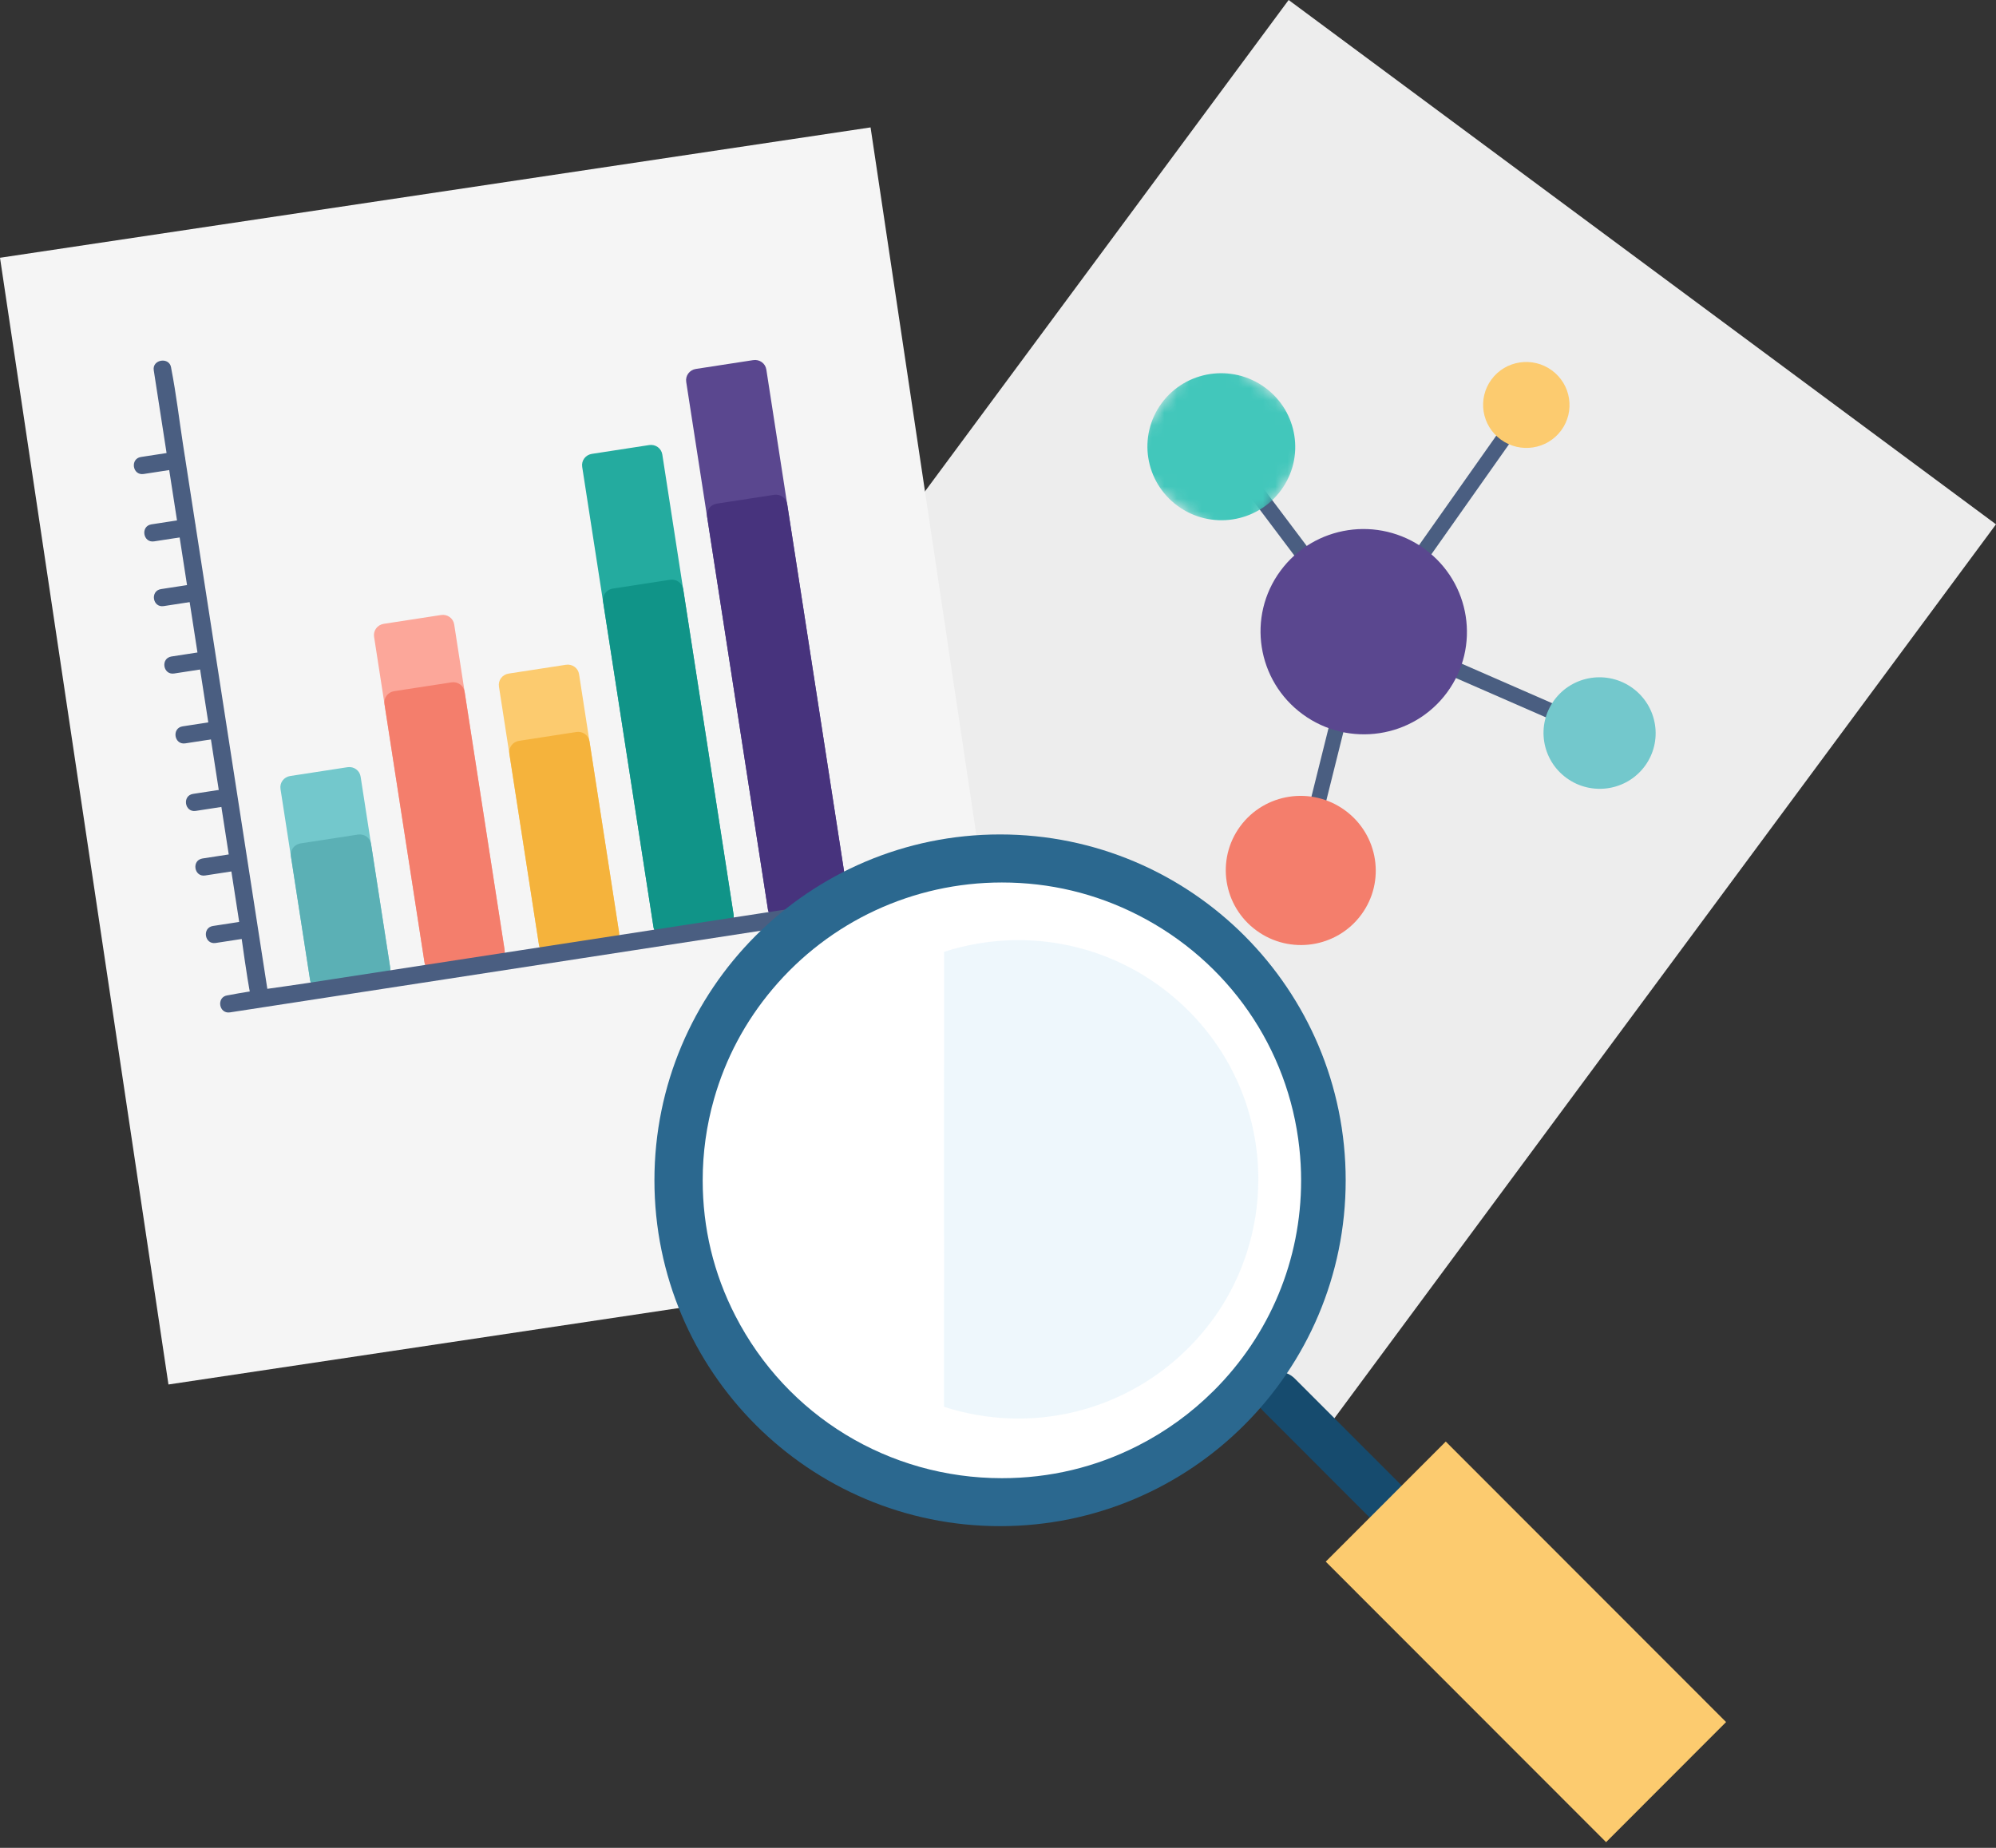 <svg width="162" height="150" viewBox="0 0 162 150" fill="none" xmlns="http://www.w3.org/2000/svg">
<rect x="0" y="0" width="162" height="150" fill="#333333" stroke="none"/>
<path fill-rule="evenodd" clip-rule="evenodd" d="M54.992 0L0 74.316L57.411 116.877L112.403 42.562L54.992 0H54.992Z" transform="translate(49.597)" fill="#EDEDED"/>
<path fill-rule="evenodd" clip-rule="evenodd" d="M15.372 20.802L16.588 20.485L22.668 35.285L21.452 35.602L15.372 20.802ZM35.348 14.137L35.695 15.349L16.646 19.59L16.299 18.378L35.348 14.137ZM14.939 0.029L16.184 0L16.502 15.435L15.258 15.464L14.939 0.029ZM15.199 18.665L14.822 19.877L0 15.377L0.376 14.165L15.199 18.665Z" transform="matrix(0.808 0.59 -0.593 0.805 109.448 26.442)" fill="#4A5E81"/>
<path fill-rule="evenodd" clip-rule="evenodd" d="M8.367 0C12.988 0 16.734 3.733 16.734 8.338C16.734 12.943 12.988 16.677 8.367 16.677C3.746 16.677 0 12.943 0 8.338C0 3.733 3.746 0 8.367 0" transform="matrix(0.808 0.59 -0.593 0.805 108.868 39.628)" fill="#5A478F"/>
<path fill-rule="evenodd" clip-rule="evenodd" d="M6.08 0C9.438 0 12.16 2.713 12.16 6.059C12.16 9.406 9.438 12.118 6.08 12.118C2.722 12.118 0 9.406 0 6.059C0 2.713 2.722 0 6.08 0" transform="matrix(0.808 0.59 -0.593 0.805 104.254 62.195)" fill="#F47E6C"/>
<path fill-rule="evenodd" clip-rule="evenodd" d="M4.545 0C7.056 0 9.091 2.028 9.091 4.53C9.091 7.031 7.056 9.059 4.545 9.059C2.035 9.059 0 7.031 0 4.53C0 2.028 2.035 0 4.545 0" transform="matrix(0.808 0.59 -0.593 0.805 128.839 53.178)" fill="#73C8CC"/>
<mask id="mask0" mask-type="alpha" maskUnits="userSpaceOnUse" x="90" y="27" width="18" height="18">
<path fill-rule="evenodd" clip-rule="evenodd" d="M0 11.944V0L11.985 0V11.944H0H0Z" transform="matrix(0.808 0.59 -0.593 0.805 97.825 27.92)" fill="white"/>
</mask>
<g mask="url(#mask0)">
<path fill-rule="evenodd" clip-rule="evenodd" d="M5.993 0C9.302 0 11.985 2.674 11.985 5.972C11.985 9.27 9.302 11.944 5.993 11.944C2.683 11.944 0 9.27 0 5.972C0 2.674 2.683 0 5.993 0" transform="matrix(0.808 0.59 -0.593 0.805 97.825 27.92)" fill="#42C7BB"/>
</g>
<path fill-rule="evenodd" clip-rule="evenodd" d="M3.503 0C5.438 0 7.006 1.563 7.006 3.491C7.006 5.419 5.438 6.982 3.503 6.982C1.568 6.982 0 5.419 0 3.491C0 1.563 1.568 0 3.503 0" transform="matrix(0.808 0.59 -0.593 0.805 123.119 27.995)" fill="#FCCB6F"/>
<path fill-rule="evenodd" clip-rule="evenodd" d="M0 10.582L13.672 102.044L84.329 91.462L70.657 0L0 10.582Z" transform="translate(0 10.342)" fill="#F5F5F5"/>
<path d="M5.644 23.045H0.939C0.416 23.045 -7.25191e-07 22.637 -7.25191e-07 22.124V0.92C-7.25191e-07 0.408 0.416 3.55546e-07 0.939 3.55546e-07H5.644C6.167 3.55546e-07 6.582 0.408 6.582 0.92V22.124C6.582 22.625 6.167 23.045 5.644 23.045Z" transform="matrix(0.988 -0.152 0.153 0.988 40.355 54.821)" fill="#FCCB6F"/>
<path d="M5.644 17.522H0.939C0.416 17.522 -7.25191e-07 17.115 -7.25191e-07 16.602V0.92C-7.25191e-07 0.408 0.416 1.42218e-06 0.939 1.42218e-06H5.644C6.167 1.42218e-06 6.582 0.408 6.582 0.92V16.59C6.582 17.103 6.167 17.522 5.644 17.522Z" transform="matrix(0.988 -0.152 0.153 0.988 41.202 60.279)" fill="#F5B33C"/>
<path d="M5.644 39.647H0.939C0.416 39.647 7.25191e-07 39.239 7.25191e-07 38.726V0.92C7.25191e-07 0.408 0.416 3.55546e-07 0.939 3.55546e-07H5.644C6.167 3.55546e-07 6.582 0.408 6.582 0.92V38.726C6.582 39.227 6.155 39.647 5.644 39.647Z" transform="matrix(0.988 -0.152 0.153 0.988 47.111 36.986)" fill="#24AB9F"/>
<path d="M5.644 28.579H0.939C0.416 28.579 7.25191e-07 28.171 7.25191e-07 27.658V0.92C7.25191e-07 0.408 0.416 3.55546e-07 0.939 3.55546e-07H5.644C6.167 3.55546e-07 6.582 0.408 6.582 0.92V27.658C6.582 28.159 6.155 28.579 5.644 28.579Z" transform="matrix(0.988 -0.152 0.153 0.988 48.807 47.922)" fill="#109488"/>
<path d="M5.632 17.522H0.939C0.416 17.522 -3.62595e-07 17.115 -3.62595e-07 16.602V0.92C-3.62595e-07 0.408 0.416 1.42218e-06 0.939 1.42218e-06H5.644C6.167 1.42218e-06 6.582 0.408 6.582 0.92V16.59C6.582 17.103 6.155 17.522 5.632 17.522Z" transform="matrix(0.988 -0.152 0.153 0.988 22.625 63.136)" fill="#73C8CC"/>
<path d="M5.644 45.181H0.939C0.416 45.181 1.45038e-06 44.773 1.45038e-06 44.26V0.92C1.45038e-06 0.408 0.416 -8.88865e-08 0.939 -8.88865e-08H5.644C6.167 -8.88865e-08 6.582 0.408 6.582 0.92V44.26C6.582 44.761 6.167 45.181 5.644 45.181Z" transform="matrix(0.988 -0.152 0.153 0.988 55.554 30.091)" fill="#5A478F"/>
<path d="M5.644 34.113H0.939C0.416 34.113 1.45038e-06 33.705 1.45038e-06 33.192V0.92C1.45038e-06 0.408 0.416 3.55546e-07 0.939 3.55546e-07H5.644C6.167 3.55546e-07 6.582 0.408 6.582 0.92V33.192C6.582 33.693 6.167 34.113 5.644 34.113Z" transform="matrix(0.988 -0.152 0.153 0.988 57.249 41.026)" fill="#47337D"/>
<path d="M5.644 28.579H0.939C0.416 28.579 3.62595e-07 28.171 3.62595e-07 27.658V0.92C3.62595e-07 0.408 0.416 3.55546e-07 0.939 3.55546e-07H5.644C6.167 3.55546e-07 6.582 0.408 6.582 0.92V27.658C6.582 28.159 6.167 28.579 5.644 28.579Z" transform="matrix(0.988 -0.152 0.153 0.988 30.22 50.782)" fill="#FCA79A"/>
<path d="M5.644 23.045H0.939C0.416 23.045 3.62595e-07 22.637 3.62595e-07 22.124V0.92C3.62595e-07 0.408 0.416 3.55546e-07 0.939 3.55546e-07H5.644C6.167 3.55546e-07 6.582 0.408 6.582 0.92V22.124C6.582 22.625 6.167 23.045 5.644 23.045Z" transform="matrix(0.988 -0.152 0.153 0.988 31.066 56.249)" fill="#F47E6C"/>
<path d="M5.632 11.988H0.939C0.416 11.988 -3.62595e-07 11.581 -3.62595e-07 11.068V0.92C-3.62595e-07 0.408 0.416 1.42218e-06 0.939 1.42218e-06H5.644C6.167 1.42218e-06 6.582 0.408 6.582 0.92V11.068C6.582 11.569 6.155 11.988 5.632 11.988Z" transform="matrix(0.988 -0.152 0.153 0.988 23.472 68.605)" fill="#5BB0B5"/>
<path d="M0.037 0.673C0.037 2.385 0.037 4.11 0.037 5.822C0.037 9.923 0.037 14.024 0.037 18.125C0.037 23.1 0.037 28.087 0.037 33.061C0.037 37.349 0.037 41.636 0.037 45.935C0.037 48.021 -0.046 50.129 0.037 52.226C0.037 52.261 0.037 52.285 0.037 52.32C0.037 53.217 1.463 53.217 1.463 52.32C1.463 50.607 1.463 48.883 1.463 47.17C1.463 43.069 1.463 38.968 1.463 34.867C1.463 29.892 1.463 24.906 1.463 19.931C1.463 15.644 1.463 11.356 1.463 7.057C1.463 4.972 1.546 2.863 1.463 0.766C1.463 0.731 1.463 0.708 1.463 0.673C1.463 -0.224 0.037 -0.224 0.037 0.673Z" transform="matrix(0.988 -0.152 0.153 0.988 12.339 29.395)" fill="#4A5E81"/>
<path d="M53.357 0.036C51.61 0.036 49.852 0.036 48.105 0.036C43.923 0.036 39.741 0.036 35.558 0.036C30.485 0.036 25.4 0.036 20.326 0.036C15.954 0.036 11.582 0.036 7.197 0.036C5.07 0.036 2.92 -0.045 0.781 0.036C0.746 0.036 0.722 0.036 0.686 0.036C-0.229 0.036 -0.229 1.434 0.686 1.434C2.433 1.434 4.191 1.434 5.938 1.434C10.12 1.434 14.302 1.434 18.485 1.434C23.558 1.434 28.643 1.434 33.717 1.434C38.089 1.434 42.462 1.434 46.846 1.434C48.973 1.434 51.123 1.516 53.262 1.434C53.298 1.434 53.321 1.434 53.357 1.434C54.272 1.434 54.284 0.036 53.357 0.036Z" transform="matrix(0.988 -0.152 0.153 0.988 17.766 80.868)" fill="#4A5E81"/>
<path d="M3.502 -3.55546e-07C2.563 -3.55546e-07 1.625 -3.55546e-07 0.686 -3.55546e-07C-0.229 -3.55546e-07 -0.229 1.398 0.686 1.398C1.625 1.398 2.563 1.398 3.502 1.398C4.429 1.398 4.429 -3.55546e-07 3.502 -3.55546e-07Z" transform="matrix(0.988 -0.152 0.153 0.988 10.765 37.2)" fill="#4A5E81"/>
<path d="M3.502 -3.55546e-07C2.563 -3.55546e-07 1.625 -3.55546e-07 0.686 -3.55546e-07C-0.229 -3.55546e-07 -0.229 1.398 0.686 1.398C1.625 1.398 2.563 1.398 3.502 1.398C4.429 1.398 4.429 -3.55546e-07 3.502 -3.55546e-07Z" transform="matrix(0.988 -0.152 0.153 0.988 11.613 42.669)" fill="#4A5E81"/>
<path d="M3.502 3.55546e-07C2.563 3.55546e-07 1.625 3.55546e-07 0.686 3.55546e-07C-0.229 3.55546e-07 -0.229 1.398 0.686 1.398C1.625 1.398 2.563 1.398 3.502 1.398C4.417 1.398 4.417 3.55546e-07 3.502 3.55546e-07Z" transform="matrix(0.988 -0.152 0.153 0.988 12.392 47.924)" fill="#4A5E81"/>
<path d="M3.502 3.55546e-07C2.563 3.55546e-07 1.625 3.55546e-07 0.686 3.55546e-07C-0.229 3.55546e-07 -0.229 1.398 0.686 1.398C1.625 1.398 2.563 1.398 3.502 1.398C4.417 1.398 4.417 3.55546e-07 3.502 3.55546e-07Z" transform="matrix(0.988 -0.152 0.153 0.988 13.24 53.395)" fill="#4A5E81"/>
<path d="M3.502 7.11092e-07C2.563 7.11092e-07 1.625 7.11092e-07 0.686 7.11092e-07C-0.229 7.11092e-07 -0.229 1.398 0.686 1.398C1.625 1.398 2.563 1.398 3.502 1.398C4.417 1.398 4.417 7.11092e-07 3.502 7.11092e-07Z" transform="matrix(0.988 -0.152 0.153 0.988 14.144 59.066)" fill="#4A5E81"/>
<path d="M3.502 1.42218e-06C2.563 1.42218e-06 1.625 1.42218e-06 0.686 1.42218e-06C-0.229 1.42218e-06 -0.229 1.398 0.686 1.398C1.625 1.398 2.563 1.398 3.502 1.398C4.417 1.398 4.417 1.42218e-06 3.502 1.42218e-06Z" transform="matrix(0.988 -0.152 0.153 0.988 14.994 64.548)" fill="#4A5E81"/>
<path d="M3.502 1.42218e-06C2.563 1.42218e-06 1.625 1.42218e-06 0.686 1.42218e-06C-0.229 1.42218e-06 -0.229 1.398 0.686 1.398C1.625 1.398 2.563 1.398 3.502 1.398C4.429 1.398 4.429 1.42218e-06 3.502 1.42218e-06Z" transform="matrix(0.988 -0.152 0.153 0.988 15.759 69.791)" fill="#4A5E81"/>
<path d="M3.502 -1.42218e-06C2.563 -1.42218e-06 1.625 -1.42218e-06 0.686 -1.42218e-06C-0.229 -1.42218e-06 -0.229 1.398 0.686 1.398C1.625 1.398 2.563 1.398 3.502 1.398C4.429 1.398 4.429 -1.42218e-06 3.502 -1.42218e-06Z" transform="matrix(0.988 -0.152 0.153 0.988 16.61 75.27)" fill="#4A5E81"/>
<path fill-rule="evenodd" clip-rule="evenodd" d="M0.541 3.141C3.401 6.004 6.262 8.866 9.122 11.729C10.796 13.405 13.395 10.805 11.72 9.129C8.86 6.267 5.999 3.404 3.138 0.541C1.465 -1.134 -1.134 1.465 0.541 3.141" transform="translate(101.962 111.377)" fill="#164B6E"/>
<path fill-rule="evenodd" clip-rule="evenodd" d="M56.104 28.075C56.104 43.58 43.545 56.149 28.052 56.149C12.559 56.149 0 43.58 0 28.075C0 12.569 12.559 0 28.052 0C43.545 0 56.104 12.569 56.104 28.075" transform="translate(53.115 67.736)" fill="#2B688F"/>
<path fill-rule="evenodd" clip-rule="evenodd" d="M32.493 22.769L22.754 32.519L0 9.747L4.782 4.964L9.742 0L32.493 22.769Z" transform="translate(107.6 117.019)" fill="#FCCB6F"/>
<path fill-rule="evenodd" clip-rule="evenodd" d="M48.57 24.178C48.57 30.636 46.043 36.708 41.457 41.277H41.454C39.651 43.073 37.586 44.569 35.32 45.721C31.885 47.471 28.172 48.356 24.284 48.356C15.115 48.356 6.822 43.304 2.647 35.167C1.768 33.455 1.106 31.679 0.663 29.841C0.223 28.004 0 26.112 0 24.178C0 21.945 0.307 19.728 0.918 17.582C1.855 14.287 3.452 11.285 5.669 8.653C10.3 3.153 17.086 0 24.284 0C28.168 0 31.881 0.888 35.32 2.639C42.646 6.368 47.546 13.437 48.425 21.546V21.552C48.522 22.428 48.57 23.313 48.57 24.178" transform="translate(57.032 71.636)" fill="white"/>
<path fill-rule="evenodd" clip-rule="evenodd" d="M0 37.881C7.009 40.14 14.596 38.321 19.8 33.139C22.007 30.942 23.61 28.341 24.562 25.406C25.191 23.472 25.511 21.456 25.511 19.418L25.512 19.416C25.511 14.23 23.484 9.356 19.802 5.69C19.308 5.199 18.777 4.724 18.223 4.282C18.221 4.28 18.221 4.28 18.219 4.278C13.097 0.172 6.286 -1.071 0.002 0.952" transform="translate(76.617 76.316)" fill="#BCE0F7" fill-opacity="0.25"/>
</svg>
